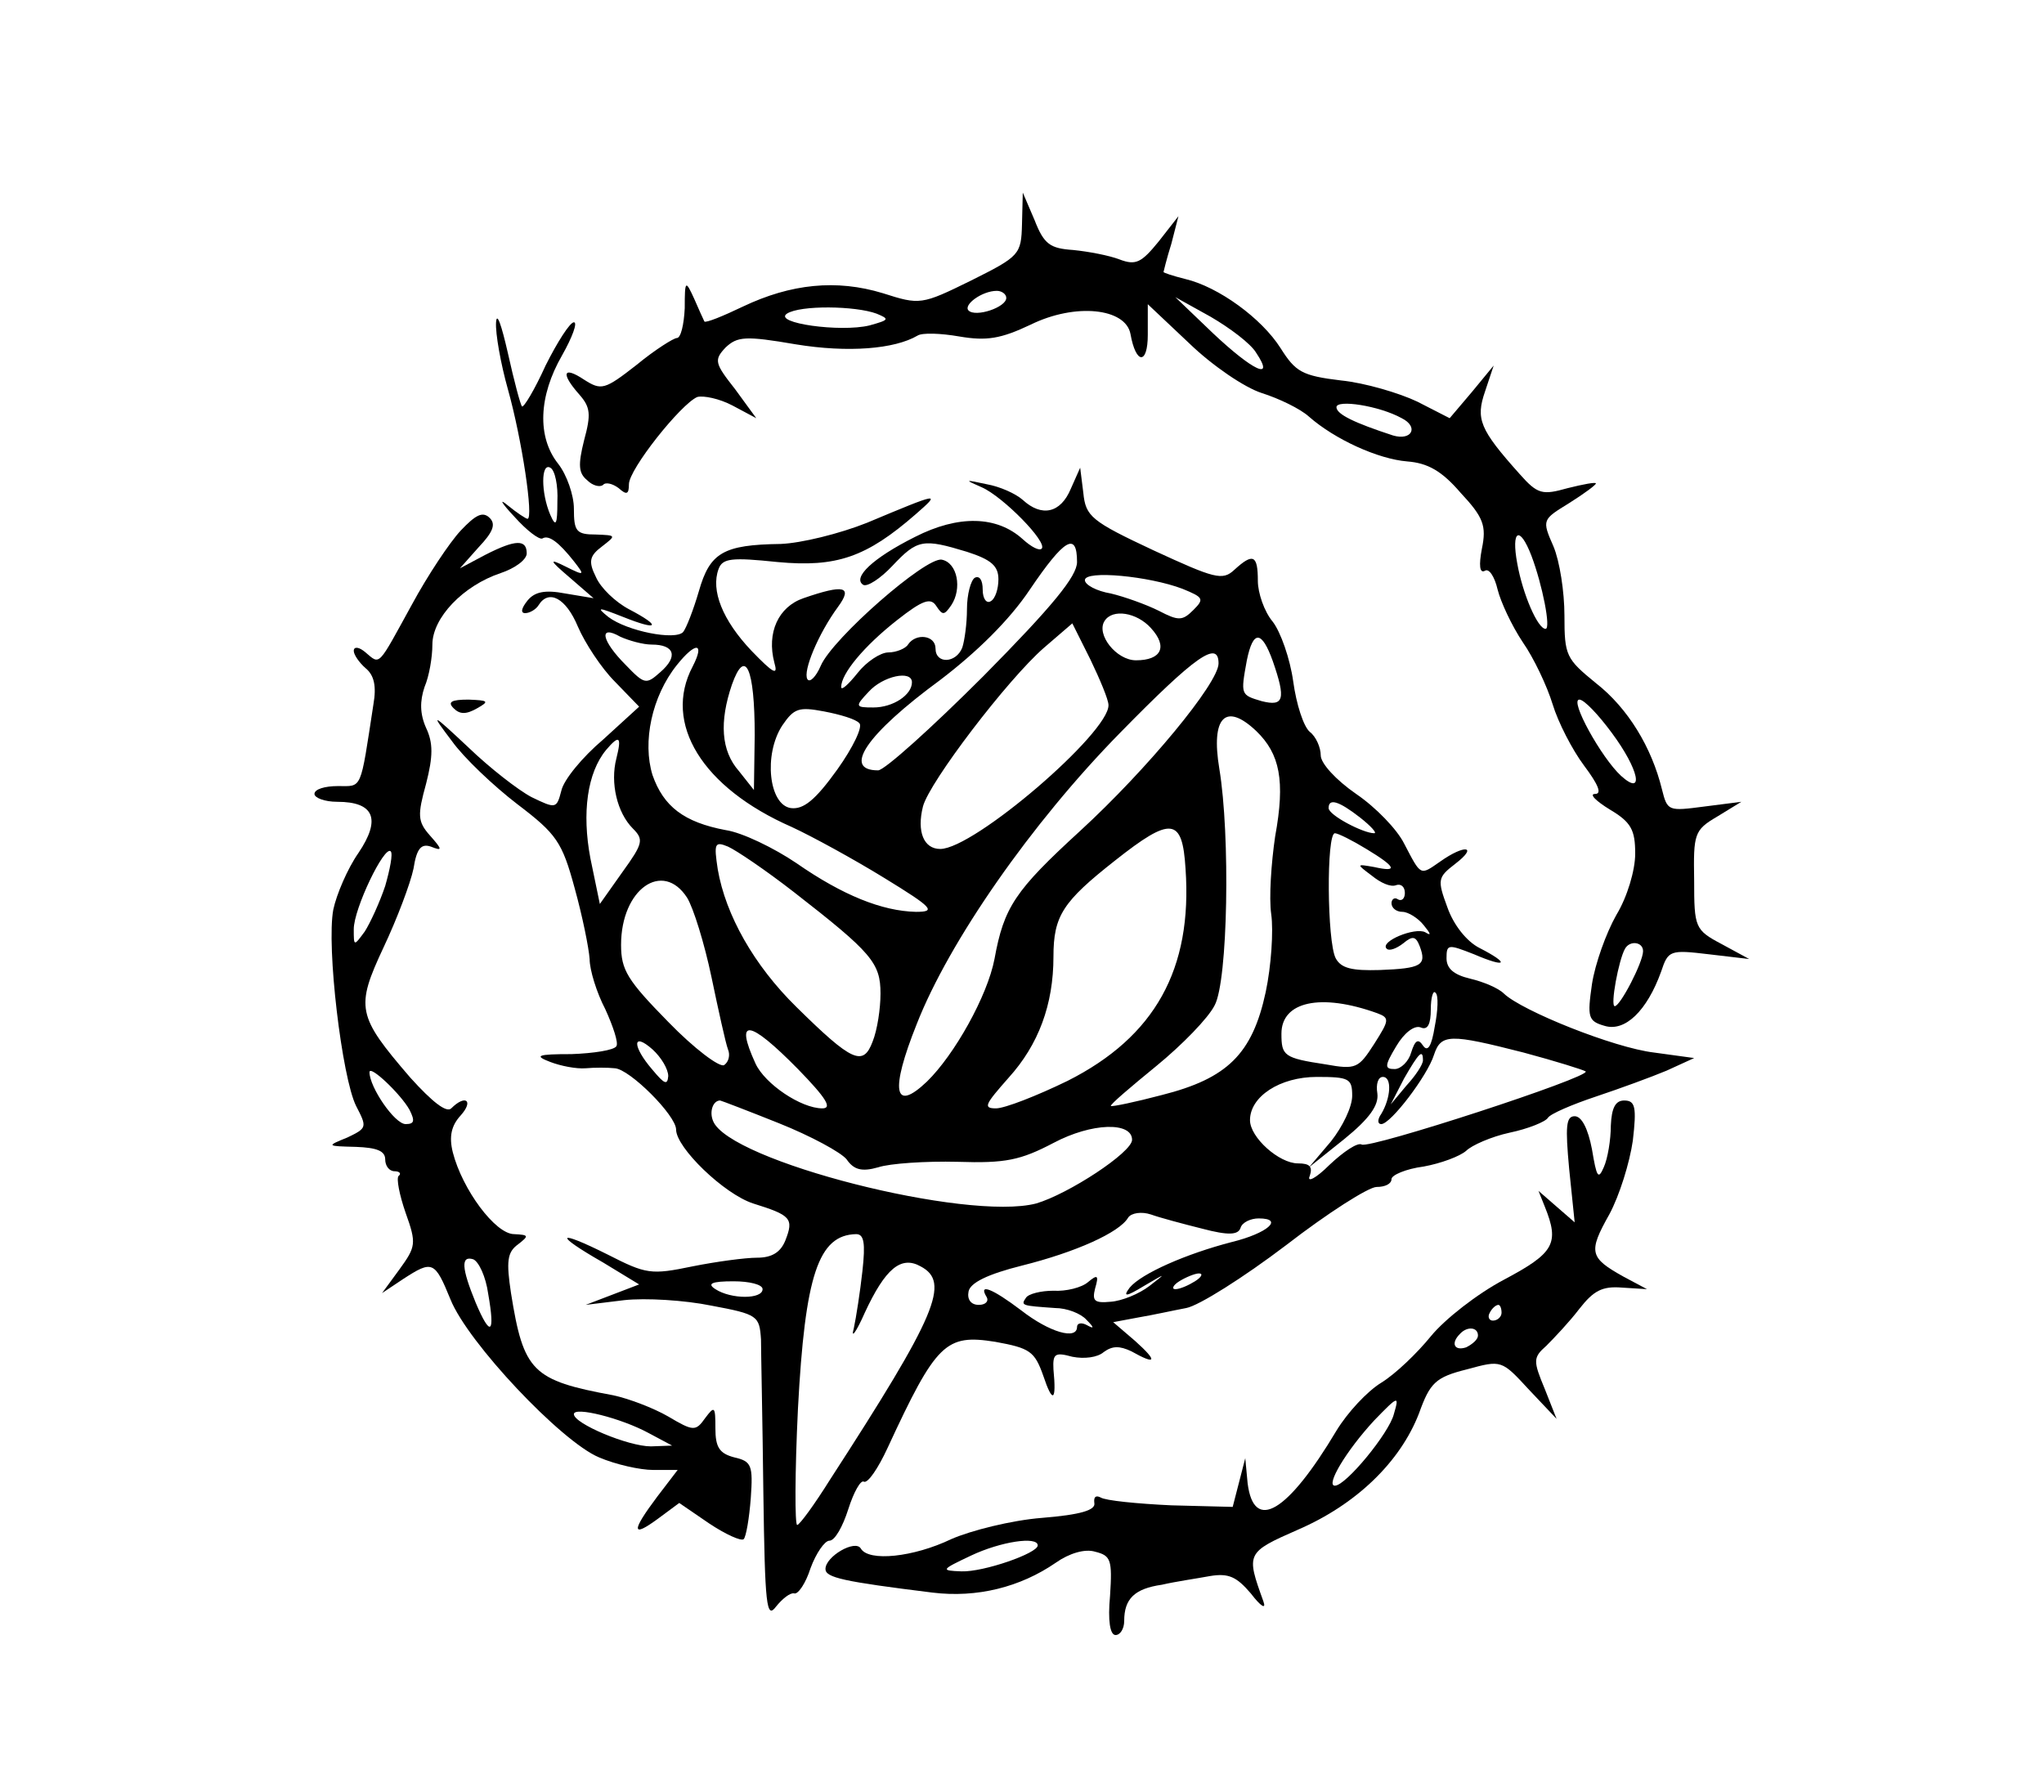<?xml version="1.0" standalone="no"?>
<!DOCTYPE svg PUBLIC "-//W3C//DTD SVG 20010904//EN"
 "http://www.w3.org/TR/2001/REC-SVG-20010904/DTD/svg10.dtd">
<svg version="1.0" xmlns="http://www.w3.org/2000/svg"
 width="260pt" height="228pt" viewBox="0 0 260 228"
 preserveAspectRatio="xMidYMid meet">

<g transform="translate(0,228) scale(0.1,-0.1)"
fill="#000000" stroke="none">
<path d="M1300 1995 c-1 -39 -3 -41 -65 -72 -63 -31 -65 -31 -112 -16 -59 18
-117 12 -178 -17 -25 -12 -47 -21 -49 -19 -1 2 -7 15 -13 29 -11 24 -12 24
-12 -12 -1 -21 -5 -38 -10 -38 -4 0 -28 -15 -51 -34 -41 -32 -45 -33 -67 -19
-27 18 -30 8 -6 -19 14 -16 15 -25 6 -58 -8 -32 -7 -42 4 -51 7 -7 16 -9 20
-6 3 4 12 2 20 -4 10 -9 13 -8 13 5 0 19 66 102 87 111 8 2 28 -2 45 -11 l30
-16 -27 37 c-26 33 -27 37 -12 53 15 14 25 15 89 4 67 -11 126 -6 155 11 6 4
30 3 53 -1 35 -6 53 -3 91 15 57 28 121 21 127 -12 7 -39 22 -39 22 -1 l0 39
53 -50 c29 -28 70 -56 92 -63 22 -7 49 -20 60 -30 33 -29 88 -54 125 -57 26
-2 44 -12 68 -40 29 -31 33 -42 27 -71 -4 -21 -3 -32 4 -28 5 3 12 -7 16 -24
4 -16 18 -46 32 -67 14 -20 31 -56 38 -79 7 -23 25 -58 40 -78 18 -24 23 -36
14 -36 -8 0 1 -9 19 -20 27 -16 32 -26 32 -56 0 -21 -10 -55 -24 -78 -13 -23
-27 -62 -31 -88 -6 -42 -5 -47 16 -53 26 -8 54 19 72 69 9 27 11 28 61 22 l51
-6 -35 19 c-34 18 -35 21 -35 81 -1 59 0 64 29 81 l31 19 -47 -6 c-46 -6 -47
-6 -54 22 -13 53 -43 103 -84 135 -38 31 -40 35 -40 86 0 30 -6 69 -14 88 -15
34 -14 34 20 55 19 12 34 23 34 25 0 2 -16 -1 -36 -6 -32 -9 -38 -8 -61 18
-51 57 -56 70 -44 105 l11 33 -28 -34 -28 -33 -41 21 c-23 11 -67 24 -97 27
-50 6 -58 11 -77 41 -24 38 -79 78 -121 88 -16 4 -28 8 -28 9 0 0 4 17 10 36
l9 35 -25 -32 c-22 -27 -29 -31 -50 -23 -13 5 -39 10 -59 12 -29 2 -37 7 -49
38 l-15 35 -1 -40z m-20 -94 c0 -12 -39 -25 -48 -16 -7 7 17 25 36 25 6 0 12
-4 12 -9z m318 -70 c24 -36 -4 -23 -55 25 l-48 46 45 -25 c24 -14 51 -34 58
-46z m-483 50 c17 -7 16 -8 -9 -15 -37 -9 -123 3 -105 15 17 11 87 10 114 0z
m668 -133 c22 -11 13 -29 -11 -22 -49 16 -72 27 -72 36 0 10 54 2 83 -14z
m165 -175 c14 -37 25 -93 18 -93 -10 0 -29 44 -36 83 -8 43 3 49 18 10z m102
-225 c35 -47 42 -82 12 -55 -25 23 -66 97 -53 97 6 0 24 -19 41 -42z m40 -278
c0 -14 -29 -70 -36 -70 -6 0 5 59 13 73 6 11 23 9 23 -3z"/>
<path d="M631 1870 c-1 -14 6 -53 15 -85 18 -64 33 -165 25 -165 -2 0 -14 8
-25 17 -12 10 -8 3 8 -14 16 -18 32 -30 36 -28 8 5 21 -5 40 -29 14 -18 14
-19 -10 -7 -22 11 -22 9 5 -14 l30 -26 -36 6 c-26 5 -39 2 -48 -9 -8 -10 -9
-16 -3 -16 6 0 14 5 17 10 13 21 35 9 50 -27 9 -21 30 -53 47 -70 l31 -32 -46
-42 c-26 -22 -50 -51 -53 -65 -6 -23 -7 -23 -38 -8 -17 9 -53 37 -80 63 -48
45 -49 45 -21 8 15 -21 53 -57 83 -80 50 -38 57 -48 73 -107 10 -36 18 -76 19
-90 0 -14 9 -43 20 -64 10 -22 17 -43 14 -47 -3 -5 -29 -9 -57 -10 -44 0 -48
-2 -27 -10 13 -5 33 -9 45 -8 11 1 28 1 37 0 19 -1 78 -60 78 -78 0 -23 61
-82 98 -94 48 -15 52 -19 41 -47 -6 -15 -17 -22 -36 -22 -15 0 -52 -5 -82 -11
-53 -11 -59 -10 -108 15 -66 33 -69 26 -6 -10 l46 -28 -34 -13 -34 -13 49 6
c27 3 77 0 111 -7 59 -11 61 -13 63 -43 0 -17 2 -105 3 -195 2 -144 4 -161 16
-145 8 10 18 18 23 17 5 -2 15 13 21 32 7 19 18 35 24 35 7 0 17 18 24 40 7
22 16 38 20 35 5 -2 18 17 30 43 62 134 74 145 137 135 44 -8 50 -12 61 -43
12 -36 17 -33 13 8 -1 20 2 22 24 16 15 -3 32 -1 40 6 11 8 20 8 35 1 32 -18
34 -13 5 13 l-28 24 32 6 c18 3 45 9 61 12 16 3 73 39 127 80 53 41 105 74
115 74 11 0 19 4 19 10 0 5 18 13 41 16 22 4 46 13 54 20 7 7 32 18 55 23 24
5 46 14 49 19 3 5 31 17 61 27 30 10 71 25 90 33 l35 16 -51 7 c-51 6 -168 53
-191 75 -7 7 -26 15 -43 19 -21 5 -30 13 -30 26 0 18 2 18 35 5 42 -18 46 -12
7 8 -16 8 -33 29 -41 52 -13 35 -12 38 10 55 30 23 12 25 -19 3 -26 -18 -24
-19 -46 23 -9 18 -36 46 -61 63 -26 18 -45 39 -45 49 0 10 -6 24 -14 30 -8 7
-17 35 -21 64 -4 29 -16 63 -26 76 -11 13 -19 37 -19 52 0 33 -6 36 -30 14
-15 -14 -25 -11 -103 25 -79 37 -86 43 -89 73 l-4 32 -12 -27 c-13 -31 -37
-36 -61 -14 -9 8 -29 17 -46 20 -28 6 -29 6 -6 -4 27 -12 84 -70 76 -78 -3 -3
-13 2 -24 12 -33 30 -82 31 -137 3 -54 -27 -80 -52 -66 -61 5 -3 22 8 37 24
32 34 39 35 95 18 31 -10 40 -18 40 -35 0 -12 -4 -25 -10 -28 -5 -3 -10 3 -10
15 0 12 -4 18 -10 15 -5 -3 -10 -21 -10 -40 0 -18 -3 -40 -6 -49 -8 -20 -34
-21 -34 -1 0 17 -25 20 -35 5 -3 -5 -15 -10 -25 -10 -10 0 -28 -12 -39 -26
-12 -15 -21 -23 -21 -18 0 17 29 52 71 85 33 26 43 29 50 18 8 -12 10 -12 19
1 14 21 8 54 -12 58 -20 4 -139 -100 -154 -135 -6 -14 -14 -22 -17 -17 -6 10
14 58 39 92 19 26 8 29 -44 11 -32 -11 -47 -44 -37 -82 5 -17 -1 -14 -29 15
-37 39 -52 77 -42 104 5 14 17 15 75 9 75 -7 113 6 176 61 32 28 31 28 -62
-11 -35 -14 -84 -26 -110 -27 -73 -1 -90 -11 -104 -60 -7 -24 -16 -47 -20 -52
-10 -11 -71 1 -95 19 -16 13 -14 13 19 0 45 -18 49 -12 7 10 -17 9 -36 27 -42
41 -10 20 -8 27 8 39 18 14 18 14 -8 15 -25 0 -28 4 -28 33 0 17 -9 43 -20 57
-27 34 -25 86 5 138 13 23 20 42 15 42 -5 0 -21 -25 -36 -55 -14 -31 -28 -54
-30 -52 -2 2 -10 32 -18 68 -8 35 -14 53 -15 39z m78 -228 c0 -30 -2 -33 -9
-17 -12 28 -12 67 0 60 6 -3 10 -23 9 -43z m661 -77 c0 -18 -31 -56 -119 -145
-66 -66 -126 -120 -134 -120 -46 0 -15 46 79 115 46 35 88 76 114 115 44 65
60 74 60 35z m134 -34 c27 -11 28 -13 14 -27 -14 -14 -19 -14 -44 -1 -16 8
-44 18 -61 22 -18 3 -33 11 -33 17 0 13 82 5 124 -11z m-40 -50 c22 -24 13
-41 -19 -41 -25 0 -51 33 -40 50 10 16 41 11 59 -9z m-54 -98 c1 -35 -171
-183 -214 -183 -21 0 -30 22 -22 54 8 31 108 162 154 202 l36 31 23 -46 c12
-25 23 -51 23 -58z m-581 77 c29 0 34 -15 11 -35 -18 -16 -20 -16 -44 9 -31
31 -35 52 -7 36 11 -5 29 -10 40 -10z m790 -21 c17 -49 14 -58 -14 -51 -27 8
-27 8 -19 52 8 39 19 38 33 -1z m-738 -7 c-38 -72 12 -154 126 -204 26 -12 79
-41 118 -65 62 -38 66 -43 40 -43 -43 1 -93 21 -152 62 -28 19 -69 39 -90 42
-53 10 -79 30 -93 70 -13 42 -1 100 31 140 24 30 36 29 20 -2z m669 4 c0 -25
-91 -135 -176 -213 -83 -76 -97 -97 -109 -163 -9 -47 -51 -122 -86 -156 -42
-40 -47 -12 -13 73 41 105 146 256 259 371 96 98 125 118 125 88z m-590 -91
l-1 -70 -19 24 c-23 26 -25 63 -9 110 17 48 29 21 29 -64z m200 67 c0 -16 -24
-32 -49 -32 -23 0 -24 1 -6 20 18 20 55 28 55 12z m-67 -52 c5 -4 -8 -31 -28
-59 -28 -39 -43 -51 -59 -49 -28 4 -35 68 -11 105 15 22 21 24 53 18 21 -4 41
-10 45 -15z m505 -10 c30 -29 37 -63 24 -134 -5 -34 -8 -78 -5 -99 3 -21 0
-66 -7 -99 -17 -79 -49 -110 -132 -131 -34 -9 -63 -15 -65 -14 -1 2 25 24 58
51 33 27 66 61 74 77 17 31 20 217 6 301 -11 66 8 85 47 48z m-814 -35 c-8
-31 1 -69 21 -89 14 -14 13 -19 -13 -55 l-29 -41 -12 58 c-11 58 -4 109 20
138 17 20 20 17 13 -11z m946 -75 c14 -11 22 -20 18 -20 -14 0 -58 23 -58 32
0 13 13 9 40 -12z m-222 -65 c9 -128 -39 -214 -150 -270 -39 -19 -80 -35 -91
-35 -17 0 -14 5 16 39 38 42 57 93 57 154 0 52 12 70 78 122 72 57 86 55 90
-10z m230 25 c38 -23 41 -30 10 -23 -23 4 -23 4 -3 -11 11 -9 24 -15 31 -12 6
2 11 -2 11 -10 0 -7 -4 -11 -9 -8 -4 3 -8 0 -8 -5 0 -6 6 -11 14 -11 7 0 20
-8 27 -17 9 -11 10 -14 2 -9 -13 7 -59 -12 -49 -21 3 -3 12 0 21 7 12 10 16 9
21 -4 9 -24 2 -28 -51 -30 -35 -1 -49 2 -56 15 -11 21 -12 159 -1 159 4 0 22
-9 40 -20z m-728 -55 c99 -77 110 -90 110 -129 0 -19 -4 -46 -10 -61 -12 -32
-26 -26 -97 44 -54 53 -90 117 -100 175 -5 33 -4 36 13 29 11 -5 48 -30 84
-58z m-136 -7 c8 -13 22 -58 31 -101 9 -43 18 -84 21 -92 3 -7 1 -16 -5 -20
-6 -3 -38 21 -71 55 -52 53 -60 66 -60 98 0 71 53 108 84 60z m951 -164 c-4
-25 -9 -33 -15 -24 -6 9 -10 7 -15 -9 -3 -11 -13 -21 -21 -21 -13 0 -13 4 2
29 10 17 23 27 31 24 9 -4 13 4 13 23 0 15 3 25 6 21 4 -3 3 -23 -1 -43z m-73
17 c16 -6 15 -9 -4 -39 -20 -31 -23 -33 -62 -26 -53 8 -56 11 -56 39 0 41 50
52 122 26z m-737 -71 c36 -37 44 -50 31 -50 -27 0 -73 31 -85 57 -27 59 -8 56
54 -7z m-165 -9 c-1 -12 -5 -10 -20 8 -26 30 -26 49 0 26 11 -10 20 -25 20
-34z m1088 30 c41 -11 76 -22 79 -24 7 -7 -275 -99 -285 -93 -5 3 -23 -9 -41
-26 -17 -17 -29 -23 -25 -14 4 12 0 16 -15 16 -24 0 -61 33 -61 55 0 30 38 55
85 55 41 0 45 -2 45 -24 0 -14 -12 -39 -27 -58 l-28 -33 45 36 c32 26 44 43
42 58 -2 12 1 21 7 21 12 0 10 -27 -2 -47 -5 -7 -5 -13 0 -13 12 0 59 62 67
88 9 27 20 27 114 3z m-128 -10 c0 -5 -9 -19 -21 -32 l-20 -24 17 33 c19 33
24 38 24 23z m-819 -80 c40 -16 79 -37 86 -46 9 -13 19 -16 40 -10 15 5 61 8
101 7 61 -2 80 2 122 24 49 26 100 27 100 4 0 -16 -81 -69 -122 -81 -88 -23
-391 54 -411 105 -5 12 0 26 9 26 1 0 35 -13 75 -29z m538 -134 c34 -9 46 -8
49 1 2 7 13 12 23 12 33 0 11 -19 -34 -30 -58 -15 -115 -40 -130 -58 -9 -12
-5 -12 18 2 29 17 29 17 7 0 -13 -10 -35 -19 -49 -20 -21 -2 -24 1 -20 17 5
17 3 18 -9 8 -8 -7 -28 -12 -44 -11 -16 0 -32 -4 -35 -9 -7 -10 -5 -10 37 -13
15 0 33 -7 40 -15 10 -10 10 -12 1 -7 -7 4 -13 3 -13 -2 0 -17 -35 -7 -71 21
-37 28 -55 35 -44 17 3 -5 -1 -10 -10 -10 -10 0 -15 7 -13 17 2 11 24 22 68
33 68 17 124 42 135 61 4 6 17 8 29 4 11 -4 41 -12 65 -18z m-432 -54 c-3 -27
-8 -59 -11 -73 -4 -14 3 -5 14 20 26 56 46 73 71 59 38 -20 21 -61 -115 -271
-20 -32 -39 -58 -42 -58 -3 0 -3 66 1 148 9 170 26 221 74 222 10 0 12 -11 8
-47z m423 -13 c-8 -5 -19 -10 -25 -10 -5 0 -3 5 5 10 8 5 20 10 25 10 6 0 3
-5 -5 -10z m-550 -10 c0 -13 -40 -13 -60 0 -11 7 -5 10 23 10 20 0 37 -4 37
-10z"/>
<path d="M586 1605 c-14 -15 -42 -57 -62 -94 -44 -80 -40 -77 -59 -61 -8 7
-15 8 -15 2 0 -5 7 -15 15 -22 11 -9 14 -23 10 -46 -17 -111 -14 -104 -45
-104 -17 0 -30 -4 -30 -10 0 -5 13 -10 29 -10 47 0 56 -22 27 -65 -14 -20 -28
-53 -32 -72 -9 -47 11 -214 29 -250 14 -27 14 -28 -11 -40 -27 -11 -27 -11 11
-12 26 -1 37 -5 37 -16 0 -8 5 -15 12 -15 6 0 9 -3 5 -6 -3 -3 1 -24 9 -47 14
-39 13 -43 -8 -72 l-22 -30 27 18 c37 24 40 23 60 -26 22 -55 141 -181 189
-201 21 -9 52 -16 69 -16 l31 0 -26 -34 c-33 -44 -33 -53 1 -28 l27 20 38 -26
c21 -14 41 -23 44 -20 3 3 7 26 9 52 3 42 1 47 -21 52 -19 5 -24 13 -24 37 0
28 -1 29 -13 13 -12 -17 -15 -17 -47 2 -19 11 -51 23 -70 27 -103 19 -114 30
-130 130 -6 40 -5 52 9 62 14 11 14 12 -5 13 -24 0 -66 57 -78 104 -5 20 -2
34 10 47 17 19 6 27 -12 9 -6 -6 -24 8 -52 39 -68 79 -70 89 -34 166 17 36 34
81 38 100 4 26 10 32 22 28 15 -6 15 -4 -1 14 -16 18 -16 26 -5 66 9 35 9 52
0 71 -8 18 -8 34 -2 52 6 14 10 38 10 54 0 34 39 75 87 91 18 6 33 17 33 25 0
18 -14 18 -53 -2 l-32 -17 24 27 c18 19 22 29 14 37 -9 9 -18 4 -37 -16z m-96
-452 c-7 -21 -19 -47 -26 -58 -14 -19 -14 -19 -14 3 0 26 39 107 47 99 3 -3
-1 -23 -7 -44z m31 -285 c7 -14 6 -18 -5 -18 -14 0 -46 47 -46 66 0 10 40 -28
51 -48z m100 -234 c9 -51 3 -56 -16 -11 -18 44 -19 60 -3 55 7 -3 16 -22 19
-44z m204 -177 l30 -16 -27 -1 c-29 0 -98 29 -98 41 0 10 60 -5 95 -24z"/>
<path d="M577 1379 c8 -8 16 -8 30 0 16 9 14 10 -11 11 -22 0 -27 -3 -19 -11z"/>
<path d="M2049 848 c0 -18 -4 -42 -9 -53 -7 -16 -9 -13 -15 23 -5 26 -13 42
-22 42 -11 0 -12 -13 -7 -67 l7 -68 -23 20 -23 20 8 -20 c19 -47 12 -59 -52
-93 -34 -18 -75 -50 -93 -72 -17 -21 -45 -48 -63 -59 -18 -11 -43 -38 -57 -61
-62 -104 -105 -130 -113 -67 l-3 32 -8 -31 -8 -31 -78 2 c-43 2 -84 6 -90 10
-6 3 -9 1 -8 -7 2 -9 -17 -15 -67 -19 -38 -3 -90 -16 -115 -27 -48 -23 -105
-29 -115 -12 -7 12 -45 -10 -45 -26 0 -11 23 -16 136 -30 57 -7 112 7 157 38
17 12 37 18 50 14 20 -5 22 -10 19 -56 -3 -32 0 -50 7 -50 6 0 11 8 11 18 0
28 13 41 48 46 17 4 45 8 61 11 24 4 34 -1 52 -22 13 -17 20 -21 16 -10 -22
61 -22 62 44 91 74 32 130 86 154 148 14 39 21 46 61 56 44 12 44 12 79 -26
l35 -37 -15 38 c-15 36 -15 40 2 55 10 10 29 30 42 47 18 23 29 29 54 27 l32
-2 -30 16 c-43 24 -45 31 -18 79 13 24 26 66 30 94 5 43 3 51 -11 51 -11 0
-16 -9 -17 -32z m-139 -238 c0 -5 -5 -10 -11 -10 -5 0 -7 5 -4 10 3 6 8 10 11
10 2 0 4 -4 4 -10z m-30 -29 c0 -5 -7 -11 -15 -15 -15 -5 -20 5 -8 17 9 10 23
9 23 -2z m-107 -100 c-6 -24 -61 -91 -75 -91 -12 0 14 44 50 83 31 32 32 32
25 8z m-453 -167 c0 -10 -69 -34 -97 -33 -27 1 -26 2 12 20 38 18 85 25 85 13z"/>
</g>
</svg>

